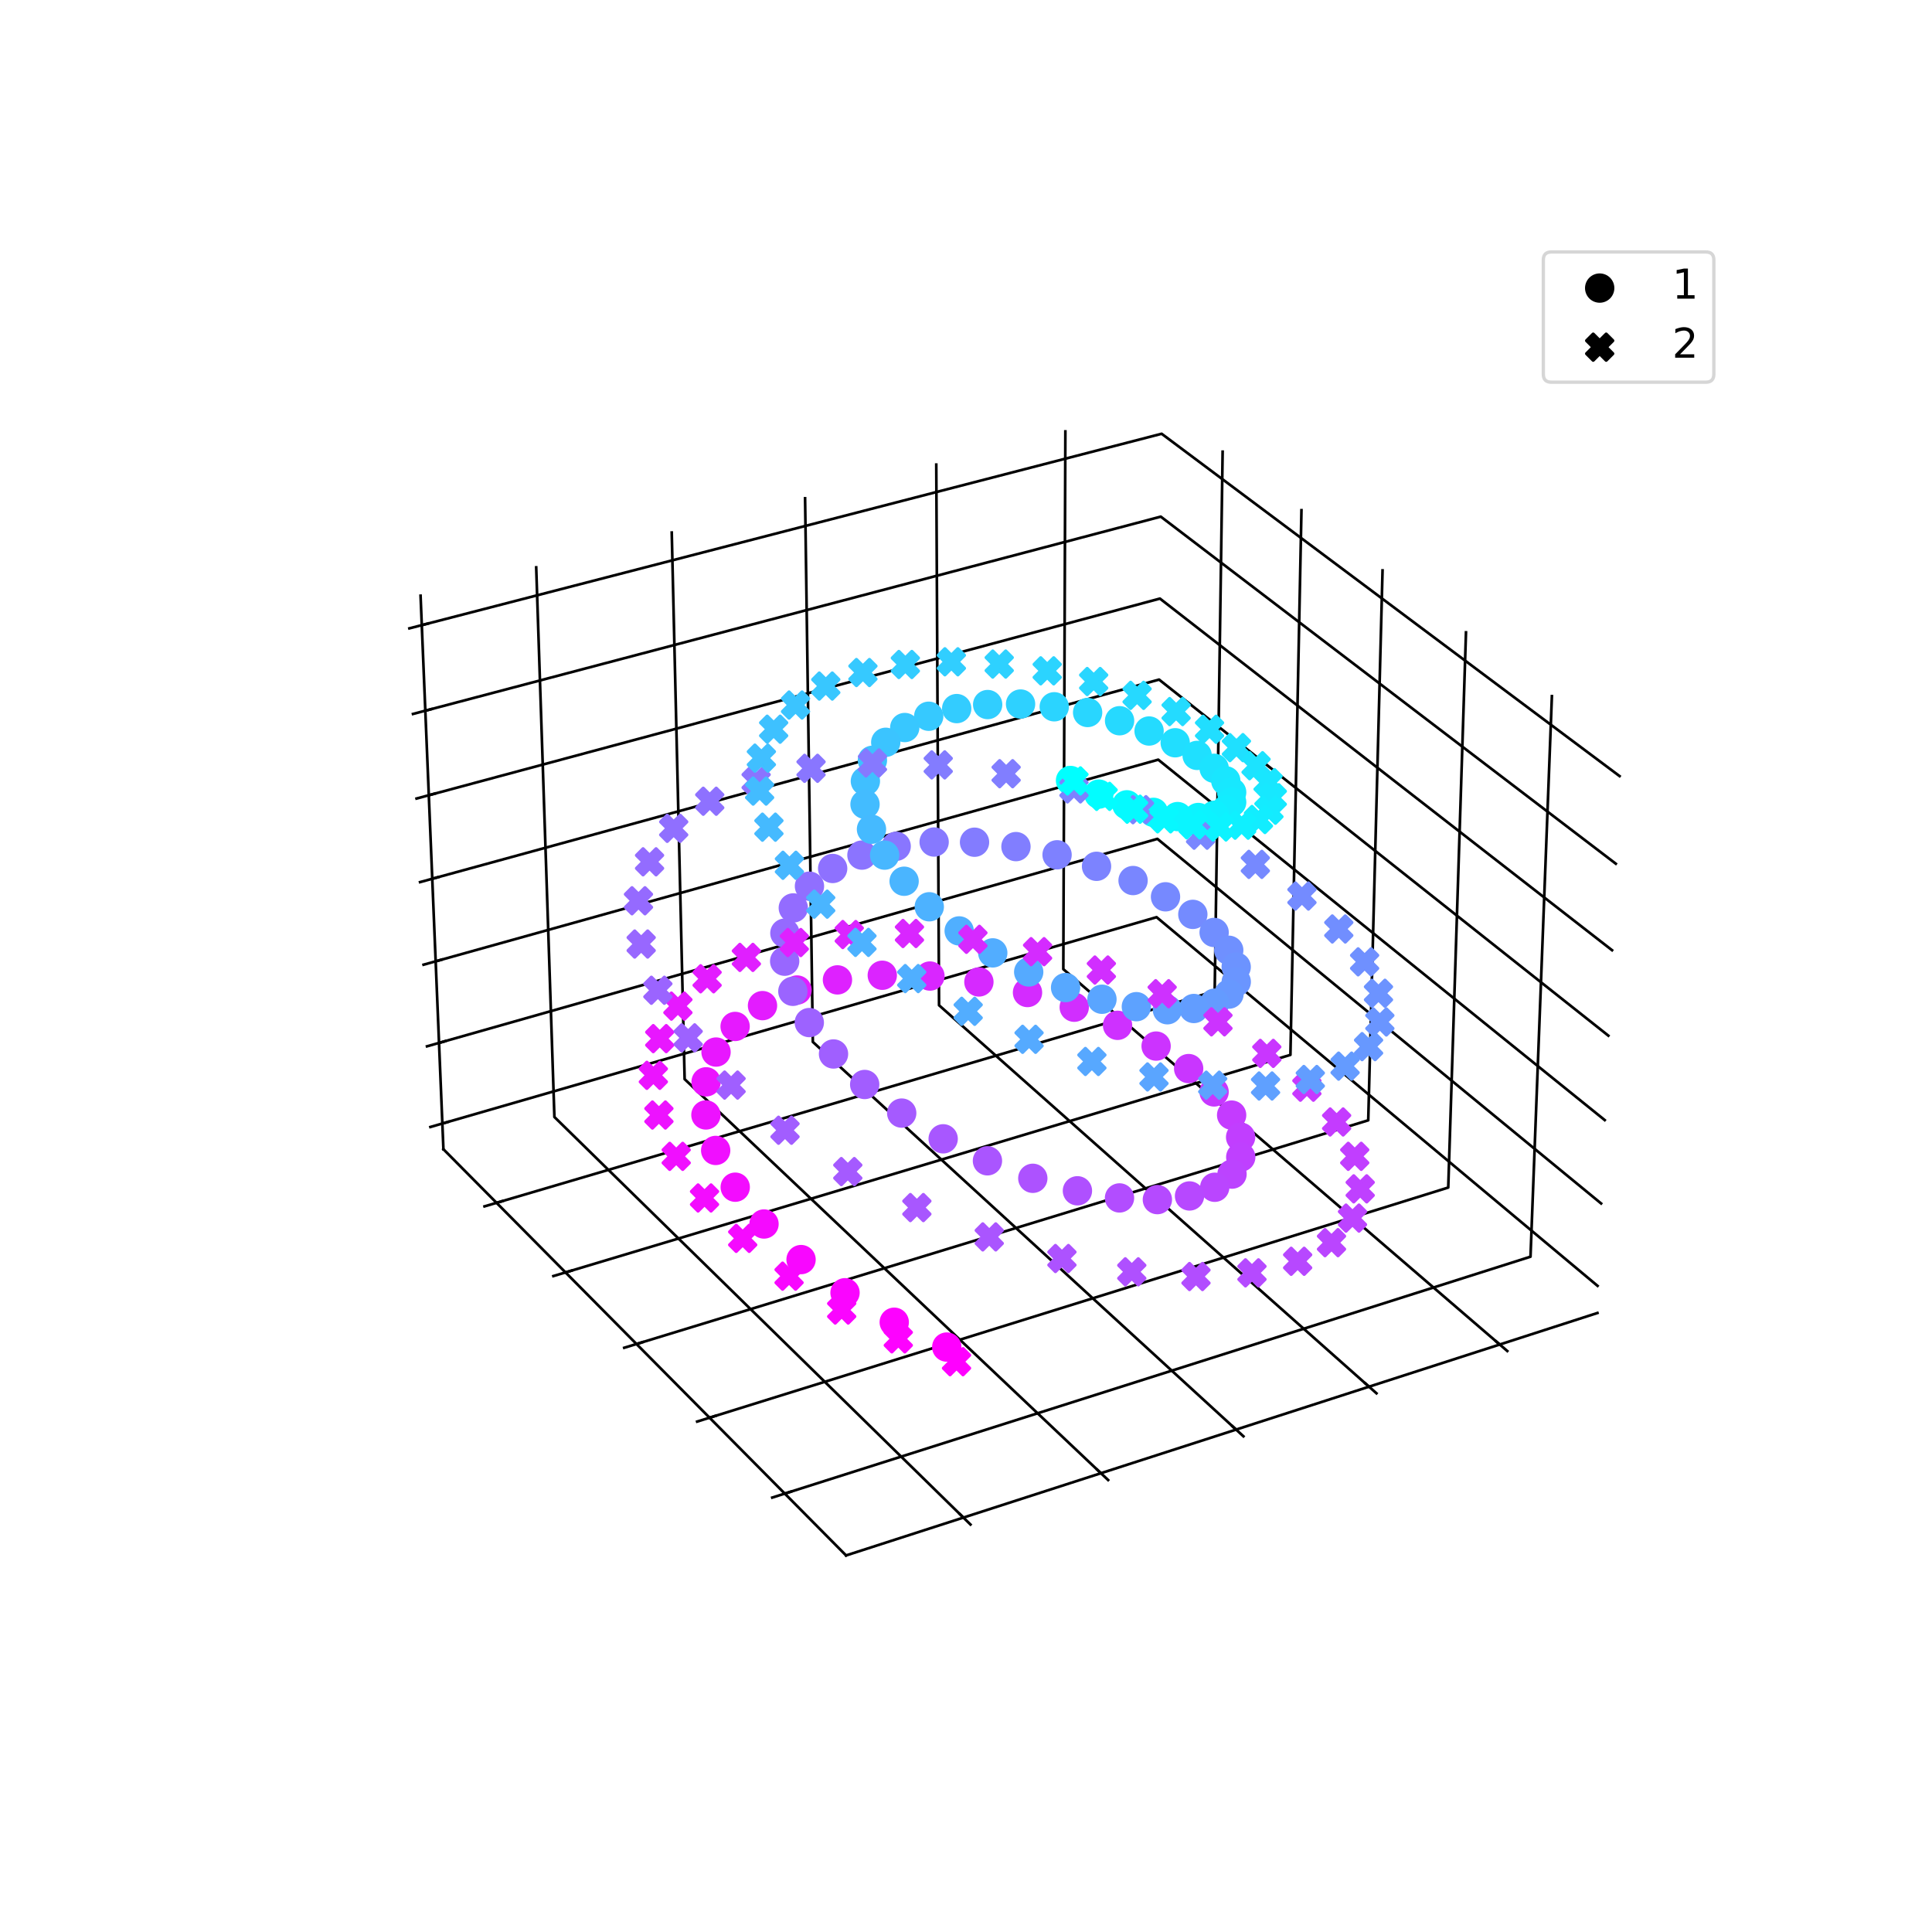 <?xml version="1.0" encoding="utf-8" standalone="no"?>
<!DOCTYPE svg PUBLIC "-//W3C//DTD SVG 1.1//EN"
  "http://www.w3.org/Graphics/SVG/1.1/DTD/svg11.dtd">
<svg xmlns:xlink="http://www.w3.org/1999/xlink" width="576pt" height="576pt" viewBox="0 0 576 576" xmlns="http://www.w3.org/2000/svg" version="1.1">
 <defs>
  <style type="text/css">*{stroke-linejoin: round; stroke-linecap: butt}</style>
 </defs>
 <g id="figure_1">
  <g id="patch_1">
   <path d="M 0 576 
L 576 576 
L 576 0 
L 0 0 
z
" style="fill: #ffffff"/>
  </g>
  <g id="patch_2">
   <path d="M 73.44 512.64 
L 516.96 512.64 
L 516.96 69.12 
L 73.44 69.12 
z
" style="fill: #ffffff"/>
  </g>
  <g id="pane3d_1">
   <g id="patch_3">
    <path d="M 344.741 280.89 
L 476.258 391.446 
L 483.562 222.639 
L 346.418 120.827 
" style="fill: none; opacity: 0.5; stroke: #ffffff; stroke-linejoin: miter"/>
   </g>
  </g>
  <g id="pane3d_2">
   <g id="patch_4">
    <path d="M 344.741 280.89 
L 132.199 342.629 
L 125.388 177.606 
L 346.418 120.827 
" style="fill: none; opacity: 0.5; stroke: #ffffff; stroke-linejoin: miter"/>
   </g>
  </g>
  <g id="pane3d_3">
   <g id="patch_5">
    <path d="M 344.741 280.89 
L 132.199 342.629 
L 252.242 463.732 
L 476.258 391.446 
" style="fill: none; opacity: 0.5; stroke: #ffffff; stroke-linejoin: miter"/>
   </g>
  </g>
  <g id="grid3d_1">
   <g id="Line3DCollection_1">
    <path d="M 447.125 400.847 
L 317.014 288.944 
L 317.627 128.223 
" style="fill: none; stroke: #000000; stroke-width: 0.8"/>
    <path d="M 408.155 413.422 
L 279.964 299.706 
L 279.135 138.111 
" style="fill: none; stroke: #000000; stroke-width: 0.8"/>
    <path d="M 368.526 426.209 
L 242.336 310.637 
L 240.019 148.159 
" style="fill: none; stroke: #000000; stroke-width: 0.8"/>
    <path d="M 328.221 439.215 
L 204.115 321.739 
L 200.262 158.372 
" style="fill: none; stroke: #000000; stroke-width: 0.8"/>
    <path d="M 287.223 452.444 
L 165.288 333.018 
L 159.849 168.753 
" style="fill: none; stroke: #000000; stroke-width: 0.8"/>
   </g>
  </g>
  <g id="grid3d_2">
   <g id="Line3DCollection_2">
    <path d="M 364.518 134.264 
L 362.145 295.52 
L 148.035 358.605 
" style="fill: none; stroke: #000000; stroke-width: 0.8"/>
    <path d="M 388.02 151.711 
L 384.722 314.499 
L 168.601 379.353 
" style="fill: none; stroke: #000000; stroke-width: 0.8"/>
    <path d="M 412.197 169.66 
L 407.922 334.002 
L 189.761 400.699 
" style="fill: none; stroke: #000000; stroke-width: 0.8"/>
    <path d="M 437.078 188.13 
L 431.772 354.05 
L 211.54 422.671 
" style="fill: none; stroke: #000000; stroke-width: 0.8"/>
    <path d="M 462.693 207.147 
L 456.298 374.667 
L 233.968 445.296 
" style="fill: none; stroke: #000000; stroke-width: 0.8"/>
   </g>
  </g>
  <g id="grid3d_3">
   <g id="Line3DCollection_3">
    <path d="M 131.883 334.965 
L 344.819 273.444 
L 476.596 383.616 
" style="fill: none; stroke: #000000; stroke-width: 0.8"/>
    <path d="M 130.89 310.926 
L 345.063 250.097 
L 477.659 359.052 
" style="fill: none; stroke: #000000; stroke-width: 0.8"/>
    <path d="M 129.887 286.604 
L 345.311 226.487 
L 478.735 334.188 
" style="fill: none; stroke: #000000; stroke-width: 0.8"/>
    <path d="M 128.871 261.993 
L 345.561 202.609 
L 479.824 309.019 
" style="fill: none; stroke: #000000; stroke-width: 0.8"/>
    <path d="M 127.843 237.089 
L 345.814 178.459 
L 480.927 283.539 
" style="fill: none; stroke: #000000; stroke-width: 0.8"/>
    <path d="M 126.803 211.886 
L 346.07 154.031 
L 482.043 257.743 
" style="fill: none; stroke: #000000; stroke-width: 0.8"/>
    <path d="M 125.75 186.378 
L 346.329 129.322 
L 483.173 231.624 
" style="fill: none; stroke: #000000; stroke-width: 0.8"/>
   </g>
  </g>
  <g id="axis3d_1">
   <g id="line2d_1">
    <path d="M 476.258 391.446 
L 252.242 463.732 
" style="fill: none; stroke: #000000; stroke-width: 0.8; stroke-linecap: square"/>
   </g>
   <g id="xtick_1">
    <g id="line2d_2">
     <path d="M 446.001 399.88 
L 449.377 402.784 
" style="fill: none; stroke: #000000; stroke-width: 0.8; stroke-linecap: square"/>
    </g>
   </g>
   <g id="xtick_2">
    <g id="line2d_3">
     <path d="M 407.047 412.439 
L 410.375 415.391 
" style="fill: none; stroke: #000000; stroke-width: 0.8; stroke-linecap: square"/>
    </g>
   </g>
   <g id="xtick_3">
    <g id="line2d_4">
     <path d="M 367.434 425.209 
L 370.713 428.212 
" style="fill: none; stroke: #000000; stroke-width: 0.8; stroke-linecap: square"/>
    </g>
   </g>
   <g id="xtick_4">
    <g id="line2d_5">
     <path d="M 327.147 438.198 
L 330.374 441.252 
" style="fill: none; stroke: #000000; stroke-width: 0.8; stroke-linecap: square"/>
    </g>
   </g>
   <g id="xtick_5">
    <g id="line2d_6">
     <path d="M 286.167 451.409 
L 289.339 454.517 
" style="fill: none; stroke: #000000; stroke-width: 0.8; stroke-linecap: square"/>
    </g>
   </g>
  </g>
  <g id="axis3d_2">
   <g id="line2d_7">
    <path d="M 132.199 342.629 
L 252.242 463.732 
" style="fill: none; stroke: #000000; stroke-width: 0.8; stroke-linecap: square"/>
   </g>
   <g id="xtick_6">
    <g id="line2d_8">
     <path d="M 149.825 358.078 
L 144.452 359.661 
" style="fill: none; stroke: #000000; stroke-width: 0.8; stroke-linecap: square"/>
    </g>
   </g>
   <g id="xtick_7">
    <g id="line2d_9">
     <path d="M 170.408 378.81 
L 164.982 380.439 
" style="fill: none; stroke: #000000; stroke-width: 0.8; stroke-linecap: square"/>
    </g>
   </g>
   <g id="xtick_8">
    <g id="line2d_10">
     <path d="M 191.586 400.141 
L 186.105 401.817 
" style="fill: none; stroke: #000000; stroke-width: 0.8; stroke-linecap: square"/>
    </g>
   </g>
   <g id="xtick_9">
    <g id="line2d_11">
     <path d="M 213.385 422.096 
L 207.848 423.822 
" style="fill: none; stroke: #000000; stroke-width: 0.8; stroke-linecap: square"/>
    </g>
   </g>
   <g id="xtick_10">
    <g id="line2d_12">
     <path d="M 235.831 444.704 
L 230.237 446.481 
" style="fill: none; stroke: #000000; stroke-width: 0.8; stroke-linecap: square"/>
    </g>
   </g>
  </g>
  <g id="axis3d_3">
   <g id="line2d_13">
    <path d="M 132.199 342.629 
L 125.388 177.606 
" style="fill: none; stroke: #000000; stroke-width: 0.8; stroke-linecap: square"/>
   </g>
   <g id="xtick_11">
    <g id="line2d_14">
     <path d="M 133.662 334.451 
L 128.32 335.995 
" style="fill: none; stroke: #000000; stroke-width: 0.8; stroke-linecap: square"/>
    </g>
   </g>
   <g id="xtick_12">
    <g id="line2d_15">
     <path d="M 132.68 310.418 
L 127.307 311.944 
" style="fill: none; stroke: #000000; stroke-width: 0.8; stroke-linecap: square"/>
    </g>
   </g>
   <g id="xtick_13">
    <g id="line2d_16">
     <path d="M 131.687 286.102 
L 126.281 287.61 
" style="fill: none; stroke: #000000; stroke-width: 0.8; stroke-linecap: square"/>
    </g>
   </g>
   <g id="xtick_14">
    <g id="line2d_17">
     <path d="M 130.683 261.497 
L 125.243 262.988 
" style="fill: none; stroke: #000000; stroke-width: 0.8; stroke-linecap: square"/>
    </g>
   </g>
   <g id="xtick_15">
    <g id="line2d_18">
     <path d="M 129.666 236.599 
L 124.193 238.071 
" style="fill: none; stroke: #000000; stroke-width: 0.8; stroke-linecap: square"/>
    </g>
   </g>
   <g id="xtick_16">
    <g id="line2d_19">
     <path d="M 128.637 211.402 
L 123.13 212.855 
" style="fill: none; stroke: #000000; stroke-width: 0.8; stroke-linecap: square"/>
    </g>
   </g>
   <g id="xtick_17">
    <g id="line2d_20">
     <path d="M 127.596 185.901 
L 122.054 187.334 
" style="fill: none; stroke: #000000; stroke-width: 0.8; stroke-linecap: square"/>
    </g>
   </g>
  </g>
  <g id="axes_1">
   <g id="Path3DCollection_1">
    <defs>
     <path id="C0_0_f807874103" d="M 0 3.873 
C 1.027 3.873 2.012 3.465 2.739 2.739 
C 3.465 2.012 3.873 1.027 3.873 -0 
C 3.873 -1.027 3.465 -2.012 2.739 -2.739 
C 2.012 -3.465 1.027 -3.873 0 -3.873 
C -1.027 -3.873 -2.012 -3.465 -2.739 -2.739 
C -3.465 -2.012 -3.873 -1.027 -3.873 0 
C -3.873 1.027 -3.465 2.012 -2.739 2.739 
C -2.012 3.465 -1.027 3.873 0 3.873 
z
"/>
    </defs>
    <g clip-path="url(#p86fbe86ae1)">
     <use xlink:href="#C0_0_f807874103" x="306.339" y="295.907" style="fill: #d42bff; stroke: #d42bff"/>
    </g>
    <g clip-path="url(#p86fbe86ae1)">
     <use xlink:href="#C0_0_f807874103" x="291.845" y="292.753" style="fill: #d629ff; stroke: #d629ff"/>
    </g>
    <g clip-path="url(#p86fbe86ae1)">
     <use xlink:href="#C0_0_f807874103" x="320.268" y="300.287" style="fill: #d12eff; stroke: #d12eff"/>
    </g>
    <g clip-path="url(#p86fbe86ae1)">
     <use xlink:href="#C0_0_f807874103" x="277.253" y="290.995" style="fill: #d926ff; stroke: #d926ff"/>
    </g>
    <g clip-path="url(#p86fbe86ae1)">
     <use xlink:href="#C0_0_f807874103" x="333.186" y="305.688" style="fill: #ce31ff; stroke: #ce31ff"/>
    </g>
    <g clip-path="url(#p86fbe86ae1)">
     <use xlink:href="#C0_0_f807874103" x="263.038" y="290.762" style="fill: #db24ff; stroke: #db24ff"/>
    </g>
    <g clip-path="url(#p86fbe86ae1)">
     <use xlink:href="#C0_0_f807874103" x="344.681" y="311.874" style="fill: #cc33ff; stroke: #cc33ff"/>
    </g>
    <g clip-path="url(#p86fbe86ae1)">
     <use xlink:href="#C0_0_f807874103" x="249.676" y="292.139" style="fill: #de21ff; stroke: #de21ff"/>
    </g>
    <g clip-path="url(#p86fbe86ae1)">
     <use xlink:href="#C0_0_f807874103" x="354.382" y="318.584" style="fill: #c936ff; stroke: #c936ff"/>
    </g>
    <g clip-path="url(#p86fbe86ae1)">
     <use xlink:href="#C0_0_f807874103" x="237.629" y="295.161" style="fill: #e01fff; stroke: #e01fff"/>
    </g>
    <g clip-path="url(#p86fbe86ae1)">
     <use xlink:href="#C0_0_f807874103" x="361.97" y="325.541" style="fill: #c738ff; stroke: #c738ff"/>
    </g>
    <g clip-path="url(#p86fbe86ae1)">
     <use xlink:href="#C0_0_f807874103" x="227.329" y="299.813" style="fill: #e31cff; stroke: #e31cff"/>
    </g>
    <g clip-path="url(#p86fbe86ae1)">
     <use xlink:href="#C0_0_f807874103" x="302.895" y="252.405" style="fill: #817eff; stroke: #817eff"/>
    </g>
    <g clip-path="url(#p86fbe86ae1)">
     <use xlink:href="#C0_0_f807874103" x="315.153" y="254.849" style="fill: #7e81ff; stroke: #7e81ff"/>
    </g>
    <g clip-path="url(#p86fbe86ae1)">
     <use xlink:href="#C0_0_f807874103" x="290.543" y="251.096" style="fill: #837cff; stroke: #837cff"/>
    </g>
    <g clip-path="url(#p86fbe86ae1)">
     <use xlink:href="#C0_0_f807874103" x="326.917" y="258.28" style="fill: #7c83ff; stroke: #7c83ff"/>
    </g>
    <g clip-path="url(#p86fbe86ae1)">
     <use xlink:href="#C0_0_f807874103" x="278.503" y="251.038" style="fill: #8679ff; stroke: #8679ff"/>
    </g>
    <g clip-path="url(#p86fbe86ae1)">
     <use xlink:href="#C0_0_f807874103" x="367.194" y="332.453" style="fill: #c43bff; stroke: #c43bff"/>
    </g>
    <g clip-path="url(#p86fbe86ae1)">
     <use xlink:href="#C0_0_f807874103" x="337.81" y="262.521" style="fill: #7986ff; stroke: #7986ff"/>
    </g>
    <g clip-path="url(#p86fbe86ae1)">
     <use xlink:href="#C0_0_f807874103" x="219.167" y="306.022" style="fill: #e619ff; stroke: #e619ff"/>
    </g>
    <g clip-path="url(#p86fbe86ae1)">
     <use xlink:href="#C0_0_f807874103" x="267.182" y="252.307" style="fill: #8976ff; stroke: #8976ff"/>
    </g>
    <g clip-path="url(#p86fbe86ae1)">
     <use xlink:href="#C0_0_f807874103" x="347.483" y="267.371" style="fill: #7689ff; stroke: #7689ff"/>
    </g>
    <g clip-path="url(#p86fbe86ae1)">
     <use xlink:href="#C0_0_f807874103" x="369.873" y="339.029" style="fill: #c13eff; stroke: #c13eff"/>
    </g>
    <g clip-path="url(#p86fbe86ae1)">
     <use xlink:href="#C0_0_f807874103" x="256.974" y="254.938" style="fill: #8b74ff; stroke: #8b74ff"/>
    </g>
    <g clip-path="url(#p86fbe86ae1)">
     <use xlink:href="#C0_0_f807874103" x="355.626" y="272.608" style="fill: #748bff; stroke: #748bff"/>
    </g>
    <g clip-path="url(#p86fbe86ae1)">
     <use xlink:href="#C0_0_f807874103" x="213.478" y="313.657" style="fill: #e817ff; stroke: #e817ff"/>
    </g>
    <g clip-path="url(#p86fbe86ae1)">
     <use xlink:href="#C0_0_f807874103" x="248.247" y="258.923" style="fill: #8e71ff; stroke: #8e71ff"/>
    </g>
    <g clip-path="url(#p86fbe86ae1)">
     <use xlink:href="#C0_0_f807874103" x="361.978" y="278" style="fill: #718eff; stroke: #718eff"/>
    </g>
    <g clip-path="url(#p86fbe86ae1)">
     <use xlink:href="#C0_0_f807874103" x="369.913" y="344.982" style="fill: #bf40ff; stroke: #bf40ff"/>
    </g>
    <g clip-path="url(#p86fbe86ae1)">
     <use xlink:href="#C0_0_f807874103" x="210.519" y="322.533" style="fill: #eb14ff; stroke: #eb14ff"/>
    </g>
    <g clip-path="url(#p86fbe86ae1)">
     <use xlink:href="#C0_0_f807874103" x="241.332" y="264.206" style="fill: #906fff; stroke: #906fff"/>
    </g>
    <g clip-path="url(#p86fbe86ae1)">
     <use xlink:href="#C0_0_f807874103" x="366.334" y="283.306" style="fill: #6f90ff; stroke: #6f90ff"/>
    </g>
    <g clip-path="url(#p86fbe86ae1)">
     <use xlink:href="#C0_0_f807874103" x="314.311" y="210.719" style="fill: #2bd4ff; stroke: #2bd4ff"/>
    </g>
    <g clip-path="url(#p86fbe86ae1)">
     <use xlink:href="#C0_0_f807874103" x="324.26" y="212.421" style="fill: #29d6ff; stroke: #29d6ff"/>
    </g>
    <g clip-path="url(#p86fbe86ae1)">
     <use xlink:href="#C0_0_f807874103" x="304.266" y="209.897" style="fill: #2ed1ff; stroke: #2ed1ff"/>
    </g>
    <g clip-path="url(#p86fbe86ae1)">
     <use xlink:href="#C0_0_f807874103" x="333.787" y="214.877" style="fill: #26d9ff; stroke: #26d9ff"/>
    </g>
    <g clip-path="url(#p86fbe86ae1)">
     <use xlink:href="#C0_0_f807874103" x="294.459" y="210.053" style="fill: #31ceff; stroke: #31ceff"/>
    </g>
    <g clip-path="url(#p86fbe86ae1)">
     <use xlink:href="#C0_0_f807874103" x="342.585" y="217.941" style="fill: #24dbff; stroke: #24dbff"/>
    </g>
    <g clip-path="url(#p86fbe86ae1)">
     <use xlink:href="#C0_0_f807874103" x="210.461" y="332.407" style="fill: #ed12ff; stroke: #ed12ff"/>
    </g>
    <g clip-path="url(#p86fbe86ae1)">
     <use xlink:href="#C0_0_f807874103" x="367.311" y="350.043" style="fill: #bc43ff; stroke: #bc43ff"/>
    </g>
    <g clip-path="url(#p86fbe86ae1)">
     <use xlink:href="#C0_0_f807874103" x="285.224" y="211.256" style="fill: #33ccff; stroke: #33ccff"/>
    </g>
    <g clip-path="url(#p86fbe86ae1)">
     <use xlink:href="#C0_0_f807874103" x="236.511" y="270.684" style="fill: #936cff; stroke: #936cff"/>
    </g>
    <g clip-path="url(#p86fbe86ae1)">
     <use xlink:href="#C0_0_f807874103" x="368.555" y="288.287" style="fill: #6c93ff; stroke: #6c93ff"/>
    </g>
    <g clip-path="url(#p86fbe86ae1)">
     <use xlink:href="#C0_0_f807874103" x="350.374" y="221.446" style="fill: #21deff; stroke: #21deff"/>
    </g>
    <g clip-path="url(#p86fbe86ae1)">
     <use xlink:href="#C0_0_f807874103" x="276.884" y="213.54" style="fill: #36c9ff; stroke: #36c9ff"/>
    </g>
    <g clip-path="url(#p86fbe86ae1)">
     <use xlink:href="#C0_0_f807874103" x="356.909" y="225.213" style="fill: #1fe0ff; stroke: #1fe0ff"/>
    </g>
    <g clip-path="url(#p86fbe86ae1)">
     <use xlink:href="#C0_0_f807874103" x="213.37" y="342.988" style="fill: #f00fff; stroke: #f00fff"/>
    </g>
    <g clip-path="url(#p86fbe86ae1)">
     <use xlink:href="#C0_0_f807874103" x="362.157" y="353.968" style="fill: #ba45ff; stroke: #ba45ff"/>
    </g>
    <g clip-path="url(#p86fbe86ae1)">
     <use xlink:href="#C0_0_f807874103" x="234" y="278.204" style="fill: #956aff; stroke: #956aff"/>
    </g>
    <g clip-path="url(#p86fbe86ae1)">
     <use xlink:href="#C0_0_f807874103" x="269.743" y="216.903" style="fill: #38c7ff; stroke: #38c7ff"/>
    </g>
    <g clip-path="url(#p86fbe86ae1)">
     <use xlink:href="#C0_0_f807874103" x="368.575" y="292.714" style="fill: #6a95ff; stroke: #6a95ff"/>
    </g>
    <g clip-path="url(#p86fbe86ae1)">
     <use xlink:href="#C0_0_f807874103" x="361.985" y="229.056" style="fill: #1ce3ff; stroke: #1ce3ff"/>
    </g>
    <g clip-path="url(#p86fbe86ae1)">
     <use xlink:href="#C0_0_f807874103" x="219.199" y="353.945" style="fill: #f30cff; stroke: #f30cff"/>
    </g>
    <g clip-path="url(#p86fbe86ae1)">
     <use xlink:href="#C0_0_f807874103" x="264.071" y="221.308" style="fill: #3bc4ff; stroke: #3bc4ff"/>
    </g>
    <g clip-path="url(#p86fbe86ae1)">
     <use xlink:href="#C0_0_f807874103" x="233.939" y="286.571" style="fill: #9867ff; stroke: #9867ff"/>
    </g>
    <g clip-path="url(#p86fbe86ae1)">
     <use xlink:href="#C0_0_f807874103" x="354.644" y="356.555" style="fill: #b748ff; stroke: #b748ff"/>
    </g>
    <g clip-path="url(#p86fbe86ae1)">
     <use xlink:href="#C0_0_f807874103" x="365.45" y="232.785" style="fill: #19e6ff; stroke: #19e6ff"/>
    </g>
    <g clip-path="url(#p86fbe86ae1)">
     <use xlink:href="#C0_0_f807874103" x="366.404" y="296.373" style="fill: #6798ff; stroke: #6798ff"/>
    </g>
    <g clip-path="url(#p86fbe86ae1)">
     <use xlink:href="#C0_0_f807874103" x="260.099" y="226.675" style="fill: #3ec1ff; stroke: #3ec1ff"/>
    </g>
    <g clip-path="url(#p86fbe86ae1)">
     <use xlink:href="#C0_0_f807874103" x="227.78" y="364.917" style="fill: #f50aff; stroke: #f50aff"/>
    </g>
    <g clip-path="url(#p86fbe86ae1)">
     <use xlink:href="#C0_0_f807874103" x="236.38" y="295.549" style="fill: #9b64ff; stroke: #9b64ff"/>
    </g>
    <g clip-path="url(#p86fbe86ae1)">
     <use xlink:href="#C0_0_f807874103" x="367.203" y="236.215" style="fill: #17e8ff; stroke: #17e8ff"/>
    </g>
    <g clip-path="url(#p86fbe86ae1)">
     <use xlink:href="#C0_0_f807874103" x="345.056" y="357.648" style="fill: #b54aff; stroke: #b54aff"/>
    </g>
    <g clip-path="url(#p86fbe86ae1)">
     <use xlink:href="#C0_0_f807874103" x="362.133" y="299.077" style="fill: #649bff; stroke: #649bff"/>
    </g>
    <g clip-path="url(#p86fbe86ae1)">
     <use xlink:href="#C0_0_f807874103" x="238.825" y="375.529" style="fill: #f807ff; stroke: #f807ff"/>
    </g>
    <g clip-path="url(#p86fbe86ae1)">
     <use xlink:href="#C0_0_f807874103" x="258.003" y="232.89" style="fill: #40bfff; stroke: #40bfff"/>
    </g>
    <g clip-path="url(#p86fbe86ae1)">
     <use xlink:href="#C0_0_f807874103" x="241.282" y="304.865" style="fill: #9d62ff; stroke: #9d62ff"/>
    </g>
    <g clip-path="url(#p86fbe86ae1)">
     <use xlink:href="#C0_0_f807874103" x="251.934" y="385.409" style="fill: #fa05ff; stroke: #fa05ff"/>
    </g>
    <g clip-path="url(#p86fbe86ae1)">
     <use xlink:href="#C0_0_f807874103" x="367.204" y="239.17" style="fill: #14ebff; stroke: #14ebff"/>
    </g>
    <g clip-path="url(#p86fbe86ae1)">
     <use xlink:href="#C0_0_f807874103" x="282.264" y="401.609" style="fill: #ff00ff; stroke: #ff00ff"/>
    </g>
    <g clip-path="url(#p86fbe86ae1)">
     <use xlink:href="#C0_0_f807874103" x="333.766" y="357.147" style="fill: #b24dff; stroke: #b24dff"/>
    </g>
    <g clip-path="url(#p86fbe86ae1)">
     <use xlink:href="#C0_0_f807874103" x="266.606" y="394.205" style="fill: #fd02ff; stroke: #fd02ff"/>
    </g>
    <g clip-path="url(#p86fbe86ae1)">
     <use xlink:href="#C0_0_f807874103" x="355.931" y="300.671" style="fill: #629dff; stroke: #629dff"/>
    </g>
    <g clip-path="url(#p86fbe86ae1)">
     <use xlink:href="#C0_0_f807874103" x="257.896" y="239.801" style="fill: #43bcff; stroke: #43bcff"/>
    </g>
    <g clip-path="url(#p86fbe86ae1)">
     <use xlink:href="#C0_0_f807874103" x="248.501" y="314.226" style="fill: #a05fff; stroke: #a05fff"/>
    </g>
    <g clip-path="url(#p86fbe86ae1)">
     <use xlink:href="#C0_0_f807874103" x="321.22" y="355.02" style="fill: #af50ff; stroke: #af50ff"/>
    </g>
    <g clip-path="url(#p86fbe86ae1)">
     <use xlink:href="#C0_0_f807874103" x="365.477" y="241.493" style="fill: #12edff; stroke: #12edff"/>
    </g>
    <g clip-path="url(#p86fbe86ae1)">
     <use xlink:href="#C0_0_f807874103" x="259.821" y="247.222" style="fill: #45baff; stroke: #45baff"/>
    </g>
    <g clip-path="url(#p86fbe86ae1)">
     <use xlink:href="#C0_0_f807874103" x="257.796" y="323.324" style="fill: #a25dff; stroke: #a25dff"/>
    </g>
    <g clip-path="url(#p86fbe86ae1)">
     <use xlink:href="#C0_0_f807874103" x="348.046" y="301.044" style="fill: #5fa0ff; stroke: #5fa0ff"/>
    </g>
    <g clip-path="url(#p86fbe86ae1)">
     <use xlink:href="#C0_0_f807874103" x="307.918" y="351.297" style="fill: #ad52ff; stroke: #ad52ff"/>
    </g>
    <g clip-path="url(#p86fbe86ae1)">
     <use xlink:href="#C0_0_f807874103" x="268.832" y="331.854" style="fill: #a55aff; stroke: #a55aff"/>
    </g>
    <g clip-path="url(#p86fbe86ae1)">
     <use xlink:href="#C0_0_f807874103" x="294.395" y="346.078" style="fill: #aa55ff; stroke: #aa55ff"/>
    </g>
    <g clip-path="url(#p86fbe86ae1)">
     <use xlink:href="#C0_0_f807874103" x="362.108" y="243.047" style="fill: #0ff0ff; stroke: #0ff0ff"/>
    </g>
    <g clip-path="url(#p86fbe86ae1)">
     <use xlink:href="#C0_0_f807874103" x="281.192" y="339.525" style="fill: #a857ff; stroke: #a857ff"/>
    </g>
    <g clip-path="url(#p86fbe86ae1)">
     <use xlink:href="#C0_0_f807874103" x="263.744" y="254.942" style="fill: #48b7ff; stroke: #48b7ff"/>
    </g>
    <g clip-path="url(#p86fbe86ae1)">
     <use xlink:href="#C0_0_f807874103" x="338.79" y="300.129" style="fill: #5da2ff; stroke: #5da2ff"/>
    </g>
    <g clip-path="url(#p86fbe86ae1)">
     <use xlink:href="#C0_0_f807874103" x="269.551" y="262.73" style="fill: #4ab5ff; stroke: #4ab5ff"/>
    </g>
    <g clip-path="url(#p86fbe86ae1)">
     <use xlink:href="#C0_0_f807874103" x="357.243" y="243.725" style="fill: #0cf3ff; stroke: #0cf3ff"/>
    </g>
    <g clip-path="url(#p86fbe86ae1)">
     <use xlink:href="#C0_0_f807874103" x="328.535" y="297.912" style="fill: #5aa5ff; stroke: #5aa5ff"/>
    </g>
    <g clip-path="url(#p86fbe86ae1)">
     <use xlink:href="#C0_0_f807874103" x="277.049" y="270.344" style="fill: #4db2ff; stroke: #4db2ff"/>
    </g>
    <g clip-path="url(#p86fbe86ae1)">
     <use xlink:href="#C0_0_f807874103" x="317.691" y="294.433" style="fill: #57a8ff; stroke: #57a8ff"/>
    </g>
    <g clip-path="url(#p86fbe86ae1)">
     <use xlink:href="#C0_0_f807874103" x="285.969" y="277.541" style="fill: #50afff; stroke: #50afff"/>
    </g>
    <g clip-path="url(#p86fbe86ae1)">
     <use xlink:href="#C0_0_f807874103" x="351.087" y="243.452" style="fill: #0af5ff; stroke: #0af5ff"/>
    </g>
    <g clip-path="url(#p86fbe86ae1)">
     <use xlink:href="#C0_0_f807874103" x="306.694" y="289.779" style="fill: #55aaff; stroke: #55aaff"/>
    </g>
    <g clip-path="url(#p86fbe86ae1)">
     <use xlink:href="#C0_0_f807874103" x="295.979" y="284.089" style="fill: #52adff; stroke: #52adff"/>
    </g>
    <g clip-path="url(#p86fbe86ae1)">
     <use xlink:href="#C0_0_f807874103" x="343.895" y="242.192" style="fill: #07f8ff; stroke: #07f8ff"/>
    </g>
    <g clip-path="url(#p86fbe86ae1)">
     <use xlink:href="#C0_0_f807874103" x="335.96" y="239.945" style="fill: #05faff; stroke: #05faff"/>
    </g>
    <g clip-path="url(#p86fbe86ae1)">
     <use xlink:href="#C0_0_f807874103" x="327.604" y="236.754" style="fill: #02fdff; stroke: #02fdff"/>
    </g>
    <g clip-path="url(#p86fbe86ae1)">
     <use xlink:href="#C0_0_f807874103" x="319.164" y="232.695" style="fill: #00ffff; stroke: #00ffff"/>
    </g>
   </g>
   <g id="Path3DCollection_2"/>
   <g id="Path3DCollection_3">
    <defs>
     <path id="C1_0_61dba5491e" d="M -1.936 3.873 
L 0 1.936 
L 1.936 3.873 
L 3.873 1.936 
L 1.936 -0 
L 3.873 -1.936 
L 1.936 -3.873 
L 0 -1.936 
L -1.936 -3.873 
L -3.873 -1.936 
L -1.936 0 
L -3.873 1.936 
z
"/>
    </defs>
    <g clip-path="url(#p86fbe86ae1)">
     <use xlink:href="#C1_0_61dba5491e" x="309.341" y="283.726" style="fill: #d42bff; stroke: #d42bff"/>
    </g>
    <g clip-path="url(#p86fbe86ae1)">
     <use xlink:href="#C1_0_61dba5491e" x="328.357" y="289.2" style="fill: #d12eff; stroke: #d12eff"/>
    </g>
    <g clip-path="url(#p86fbe86ae1)">
     <use xlink:href="#C1_0_61dba5491e" x="290.062" y="280.045" style="fill: #d629ff; stroke: #d629ff"/>
    </g>
    <g clip-path="url(#p86fbe86ae1)">
     <use xlink:href="#C1_0_61dba5491e" x="346.485" y="296.26" style="fill: #ce31ff; stroke: #ce31ff"/>
    </g>
    <g clip-path="url(#p86fbe86ae1)">
     <use xlink:href="#C1_0_61dba5491e" x="271.144" y="278.313" style="fill: #d926ff; stroke: #d926ff"/>
    </g>
    <g clip-path="url(#p86fbe86ae1)">
     <use xlink:href="#C1_0_61dba5491e" x="363.119" y="304.646" style="fill: #cc33ff; stroke: #cc33ff"/>
    </g>
    <g clip-path="url(#p86fbe86ae1)">
     <use xlink:href="#C1_0_61dba5491e" x="253.198" y="278.623" style="fill: #db24ff; stroke: #db24ff"/>
    </g>
    <g clip-path="url(#p86fbe86ae1)">
     <use xlink:href="#C1_0_61dba5491e" x="320.183" y="235.198" style="fill: #7e81ff; stroke: #7e81ff"/>
    </g>
    <g clip-path="url(#p86fbe86ae1)">
     <use xlink:href="#C1_0_61dba5491e" x="299.967" y="230.67" style="fill: #817eff; stroke: #817eff"/>
    </g>
    <g clip-path="url(#p86fbe86ae1)">
     <use xlink:href="#C1_0_61dba5491e" x="236.81" y="281.008" style="fill: #de21ff; stroke: #de21ff"/>
    </g>
    <g clip-path="url(#p86fbe86ae1)">
     <use xlink:href="#C1_0_61dba5491e" x="377.679" y="314.053" style="fill: #c936ff; stroke: #c936ff"/>
    </g>
    <g clip-path="url(#p86fbe86ae1)">
     <use xlink:href="#C1_0_61dba5491e" x="339.717" y="241.399" style="fill: #7c83ff; stroke: #7c83ff"/>
    </g>
    <g clip-path="url(#p86fbe86ae1)">
     <use xlink:href="#C1_0_61dba5491e" x="279.722" y="228.037" style="fill: #837cff; stroke: #837cff"/>
    </g>
    <g clip-path="url(#p86fbe86ae1)">
     <use xlink:href="#C1_0_61dba5491e" x="357.941" y="249.003" style="fill: #7986ff; stroke: #7986ff"/>
    </g>
    <g clip-path="url(#p86fbe86ae1)">
     <use xlink:href="#C1_0_61dba5491e" x="260.114" y="227.465" style="fill: #8679ff; stroke: #8679ff"/>
    </g>
    <g clip-path="url(#p86fbe86ae1)">
     <use xlink:href="#C1_0_61dba5491e" x="222.522" y="285.437" style="fill: #e01fff; stroke: #e01fff"/>
    </g>
    <g clip-path="url(#p86fbe86ae1)">
     <use xlink:href="#C1_0_61dba5491e" x="389.63" y="324.132" style="fill: #c738ff; stroke: #c738ff"/>
    </g>
    <g clip-path="url(#p86fbe86ae1)">
     <use xlink:href="#C1_0_61dba5491e" x="374.266" y="257.7" style="fill: #7689ff; stroke: #7689ff"/>
    </g>
    <g clip-path="url(#p86fbe86ae1)">
     <use xlink:href="#C1_0_61dba5491e" x="241.803" y="229.064" style="fill: #8976ff; stroke: #8976ff"/>
    </g>
    <g clip-path="url(#p86fbe86ae1)">
     <use xlink:href="#C1_0_61dba5491e" x="210.819" y="291.811" style="fill: #e31cff; stroke: #e31cff"/>
    </g>
    <g clip-path="url(#p86fbe86ae1)">
     <use xlink:href="#C1_0_61dba5491e" x="388.156" y="267.144" style="fill: #748bff; stroke: #748bff"/>
    </g>
    <g clip-path="url(#p86fbe86ae1)">
     <use xlink:href="#C1_0_61dba5491e" x="398.499" y="334.499" style="fill: #c43bff; stroke: #c43bff"/>
    </g>
    <g clip-path="url(#p86fbe86ae1)">
     <use xlink:href="#C1_0_61dba5491e" x="225.431" y="232.878" style="fill: #8b74ff; stroke: #8b74ff"/>
    </g>
    <g clip-path="url(#p86fbe86ae1)">
     <use xlink:href="#C1_0_61dba5491e" x="202.107" y="299.961" style="fill: #e619ff; stroke: #e619ff"/>
    </g>
    <g clip-path="url(#p86fbe86ae1)">
     <use xlink:href="#C1_0_61dba5491e" x="399.142" y="276.961" style="fill: #718eff; stroke: #718eff"/>
    </g>
    <g clip-path="url(#p86fbe86ae1)">
     <use xlink:href="#C1_0_61dba5491e" x="403.895" y="344.744" style="fill: #c13eff; stroke: #c13eff"/>
    </g>
    <g clip-path="url(#p86fbe86ae1)">
     <use xlink:href="#C1_0_61dba5491e" x="211.601" y="238.878" style="fill: #8e71ff; stroke: #8e71ff"/>
    </g>
    <g clip-path="url(#p86fbe86ae1)">
     <use xlink:href="#C1_0_61dba5491e" x="312.21" y="200.004" style="fill: #2bd4ff; stroke: #2bd4ff"/>
    </g>
    <g clip-path="url(#p86fbe86ae1)">
     <use xlink:href="#C1_0_61dba5491e" x="196.696" y="309.654" style="fill: #e817ff; stroke: #e817ff"/>
    </g>
    <g clip-path="url(#p86fbe86ae1)">
     <use xlink:href="#C1_0_61dba5491e" x="326.064" y="203.186" style="fill: #29d6ff; stroke: #29d6ff"/>
    </g>
    <g clip-path="url(#p86fbe86ae1)">
     <use xlink:href="#C1_0_61dba5491e" x="406.843" y="286.757" style="fill: #6f90ff; stroke: #6f90ff"/>
    </g>
    <g clip-path="url(#p86fbe86ae1)">
     <use xlink:href="#C1_0_61dba5491e" x="297.905" y="197.982" style="fill: #2ed1ff; stroke: #2ed1ff"/>
    </g>
    <g clip-path="url(#p86fbe86ae1)">
     <use xlink:href="#C1_0_61dba5491e" x="339.011" y="207.312" style="fill: #26d9ff; stroke: #26d9ff"/>
    </g>
    <g clip-path="url(#p86fbe86ae1)">
     <use xlink:href="#C1_0_61dba5491e" x="283.638" y="197.302" style="fill: #31ceff; stroke: #31ceff"/>
    </g>
    <g clip-path="url(#p86fbe86ae1)">
     <use xlink:href="#C1_0_61dba5491e" x="350.643" y="212.144" style="fill: #24dbff; stroke: #24dbff"/>
    </g>
    <g clip-path="url(#p86fbe86ae1)">
     <use xlink:href="#C1_0_61dba5491e" x="405.527" y="354.44" style="fill: #bf40ff; stroke: #bf40ff"/>
    </g>
    <g clip-path="url(#p86fbe86ae1)">
     <use xlink:href="#C1_0_61dba5491e" x="200.857" y="246.959" style="fill: #906fff; stroke: #906fff"/>
    </g>
    <g clip-path="url(#p86fbe86ae1)">
     <use xlink:href="#C1_0_61dba5491e" x="269.92" y="198.111" style="fill: #33ccff; stroke: #33ccff"/>
    </g>
    <g clip-path="url(#p86fbe86ae1)">
     <use xlink:href="#C1_0_61dba5491e" x="360.608" y="217.427" style="fill: #21deff; stroke: #21deff"/>
    </g>
    <g clip-path="url(#p86fbe86ae1)">
     <use xlink:href="#C1_0_61dba5491e" x="194.785" y="320.593" style="fill: #eb14ff; stroke: #eb14ff"/>
    </g>
    <g clip-path="url(#p86fbe86ae1)">
     <use xlink:href="#C1_0_61dba5491e" x="410.976" y="296.13" style="fill: #6c93ff; stroke: #6c93ff"/>
    </g>
    <g clip-path="url(#p86fbe86ae1)">
     <use xlink:href="#C1_0_61dba5491e" x="257.269" y="200.508" style="fill: #36c9ff; stroke: #36c9ff"/>
    </g>
    <g clip-path="url(#p86fbe86ae1)">
     <use xlink:href="#C1_0_61dba5491e" x="368.624" y="222.895" style="fill: #1fe0ff; stroke: #1fe0ff"/>
    </g>
    <g clip-path="url(#p86fbe86ae1)">
     <use xlink:href="#C1_0_61dba5491e" x="193.658" y="256.939" style="fill: #936cff; stroke: #936cff"/>
    </g>
    <g clip-path="url(#p86fbe86ae1)">
     <use xlink:href="#C1_0_61dba5491e" x="403.227" y="363.158" style="fill: #bc43ff; stroke: #bc43ff"/>
    </g>
    <g clip-path="url(#p86fbe86ae1)">
     <use xlink:href="#C1_0_61dba5491e" x="246.195" y="204.539" style="fill: #38c7ff; stroke: #38c7ff"/>
    </g>
    <g clip-path="url(#p86fbe86ae1)">
     <use xlink:href="#C1_0_61dba5491e" x="196.444" y="332.425" style="fill: #ed12ff; stroke: #ed12ff"/>
    </g>
    <g clip-path="url(#p86fbe86ae1)">
     <use xlink:href="#C1_0_61dba5491e" x="374.481" y="228.287" style="fill: #1ce3ff; stroke: #1ce3ff"/>
    </g>
    <g clip-path="url(#p86fbe86ae1)">
     <use xlink:href="#C1_0_61dba5491e" x="411.38" y="304.683" style="fill: #6a95ff; stroke: #6a95ff"/>
    </g>
    <g clip-path="url(#p86fbe86ae1)">
     <use xlink:href="#C1_0_61dba5491e" x="237.179" y="210.196" style="fill: #3bc4ff; stroke: #3bc4ff"/>
    </g>
    <g clip-path="url(#p86fbe86ae1)">
     <use xlink:href="#C1_0_61dba5491e" x="201.603" y="344.755" style="fill: #f00fff; stroke: #f00fff"/>
    </g>
    <g clip-path="url(#p86fbe86ae1)">
     <use xlink:href="#C1_0_61dba5491e" x="378.057" y="233.346" style="fill: #19e6ff; stroke: #19e6ff"/>
    </g>
    <g clip-path="url(#p86fbe86ae1)">
     <use xlink:href="#C1_0_61dba5491e" x="190.353" y="268.552" style="fill: #956aff; stroke: #956aff"/>
    </g>
    <g clip-path="url(#p86fbe86ae1)">
     <use xlink:href="#C1_0_61dba5491e" x="396.967" y="370.483" style="fill: #ba45ff; stroke: #ba45ff"/>
    </g>
    <g clip-path="url(#p86fbe86ae1)">
     <use xlink:href="#C1_0_61dba5491e" x="408.026" y="312.037" style="fill: #6798ff; stroke: #6798ff"/>
    </g>
    <g clip-path="url(#p86fbe86ae1)">
     <use xlink:href="#C1_0_61dba5491e" x="230.656" y="217.404" style="fill: #3ec1ff; stroke: #3ec1ff"/>
    </g>
    <g clip-path="url(#p86fbe86ae1)">
     <use xlink:href="#C1_0_61dba5491e" x="379.316" y="237.838" style="fill: #17e8ff; stroke: #17e8ff"/>
    </g>
    <g clip-path="url(#p86fbe86ae1)">
     <use xlink:href="#C1_0_61dba5491e" x="210.048" y="357.16" style="fill: #f30cff; stroke: #f30cff"/>
    </g>
    <g clip-path="url(#p86fbe86ae1)">
     <use xlink:href="#C1_0_61dba5491e" x="191.16" y="281.454" style="fill: #9867ff; stroke: #9867ff"/>
    </g>
    <g clip-path="url(#p86fbe86ae1)">
     <use xlink:href="#C1_0_61dba5491e" x="386.878" y="376.034" style="fill: #b748ff; stroke: #b748ff"/>
    </g>
    <g clip-path="url(#p86fbe86ae1)">
     <use xlink:href="#C1_0_61dba5491e" x="221.425" y="369.204" style="fill: #f50aff; stroke: #f50aff"/>
    </g>
    <g clip-path="url(#p86fbe86ae1)">
     <use xlink:href="#C1_0_61dba5491e" x="378.313" y="241.555" style="fill: #14ebff; stroke: #14ebff"/>
    </g>
    <g clip-path="url(#p86fbe86ae1)">
     <use xlink:href="#C1_0_61dba5491e" x="226.994" y="226.025" style="fill: #40bfff; stroke: #40bfff"/>
    </g>
    <g clip-path="url(#p86fbe86ae1)">
     <use xlink:href="#C1_0_61dba5491e" x="235.252" y="380.468" style="fill: #f807ff; stroke: #f807ff"/>
    </g>
    <g clip-path="url(#p86fbe86ae1)">
     <use xlink:href="#C1_0_61dba5491e" x="401.028" y="317.852" style="fill: #649bff; stroke: #649bff"/>
    </g>
    <g clip-path="url(#p86fbe86ae1)">
     <use xlink:href="#C1_0_61dba5491e" x="285.173" y="405.971" style="fill: #ff00ff; stroke: #ff00ff"/>
    </g>
    <g clip-path="url(#p86fbe86ae1)">
     <use xlink:href="#C1_0_61dba5491e" x="250.938" y="390.562" style="fill: #fa05ff; stroke: #fa05ff"/>
    </g>
    <g clip-path="url(#p86fbe86ae1)">
     <use xlink:href="#C1_0_61dba5491e" x="267.816" y="399.151" style="fill: #fd02ff; stroke: #fd02ff"/>
    </g>
    <g clip-path="url(#p86fbe86ae1)">
     <use xlink:href="#C1_0_61dba5491e" x="375.19" y="244.324" style="fill: #12edff; stroke: #12edff"/>
    </g>
    <g clip-path="url(#p86fbe86ae1)">
     <use xlink:href="#C1_0_61dba5491e" x="196.137" y="295.234" style="fill: #9b64ff; stroke: #9b64ff"/>
    </g>
    <g clip-path="url(#p86fbe86ae1)">
     <use xlink:href="#C1_0_61dba5491e" x="373.256" y="379.484" style="fill: #b54aff; stroke: #b54aff"/>
    </g>
    <g clip-path="url(#p86fbe86ae1)">
     <use xlink:href="#C1_0_61dba5491e" x="226.469" y="235.851" style="fill: #43bcff; stroke: #43bcff"/>
    </g>
    <g clip-path="url(#p86fbe86ae1)">
     <use xlink:href="#C1_0_61dba5491e" x="370.176" y="246.018" style="fill: #0ff0ff; stroke: #0ff0ff"/>
    </g>
    <g clip-path="url(#p86fbe86ae1)">
     <use xlink:href="#C1_0_61dba5491e" x="390.652" y="321.837" style="fill: #629dff; stroke: #629dff"/>
    </g>
    <g clip-path="url(#p86fbe86ae1)">
     <use xlink:href="#C1_0_61dba5491e" x="205.17" y="309.42" style="fill: #9d62ff; stroke: #9d62ff"/>
    </g>
    <g clip-path="url(#p86fbe86ae1)">
     <use xlink:href="#C1_0_61dba5491e" x="229.244" y="246.611" style="fill: #45baff; stroke: #45baff"/>
    </g>
    <g clip-path="url(#p86fbe86ae1)">
     <use xlink:href="#C1_0_61dba5491e" x="363.57" y="246.557" style="fill: #0cf3ff; stroke: #0cf3ff"/>
    </g>
    <g clip-path="url(#p86fbe86ae1)">
     <use xlink:href="#C1_0_61dba5491e" x="356.565" y="380.582" style="fill: #b24dff; stroke: #b24dff"/>
    </g>
    <g clip-path="url(#p86fbe86ae1)">
     <use xlink:href="#C1_0_61dba5491e" x="377.311" y="323.776" style="fill: #5fa0ff; stroke: #5fa0ff"/>
    </g>
    <g clip-path="url(#p86fbe86ae1)">
     <use xlink:href="#C1_0_61dba5491e" x="355.731" y="245.916" style="fill: #0af5ff; stroke: #0af5ff"/>
    </g>
    <g clip-path="url(#p86fbe86ae1)">
     <use xlink:href="#C1_0_61dba5491e" x="217.964" y="323.504" style="fill: #a05fff; stroke: #a05fff"/>
    </g>
    <g clip-path="url(#p86fbe86ae1)">
     <use xlink:href="#C1_0_61dba5491e" x="235.355" y="257.974" style="fill: #48b7ff; stroke: #48b7ff"/>
    </g>
    <g clip-path="url(#p86fbe86ae1)">
     <use xlink:href="#C1_0_61dba5491e" x="337.427" y="379.173" style="fill: #af50ff; stroke: #af50ff"/>
    </g>
    <g clip-path="url(#p86fbe86ae1)">
     <use xlink:href="#C1_0_61dba5491e" x="347.057" y="244.123" style="fill: #07f8ff; stroke: #07f8ff"/>
    </g>
    <g clip-path="url(#p86fbe86ae1)">
     <use xlink:href="#C1_0_61dba5491e" x="337.967" y="241.253" style="fill: #05faff; stroke: #05faff"/>
    </g>
    <g clip-path="url(#p86fbe86ae1)">
     <use xlink:href="#C1_0_61dba5491e" x="234.041" y="336.965" style="fill: #a25dff; stroke: #a25dff"/>
    </g>
    <g clip-path="url(#p86fbe86ae1)">
     <use xlink:href="#C1_0_61dba5491e" x="361.556" y="323.535" style="fill: #5da2ff; stroke: #5da2ff"/>
    </g>
    <g clip-path="url(#p86fbe86ae1)">
     <use xlink:href="#C1_0_61dba5491e" x="328.879" y="237.431" style="fill: #02fdff; stroke: #02fdff"/>
    </g>
    <g clip-path="url(#p86fbe86ae1)">
     <use xlink:href="#C1_0_61dba5491e" x="316.598" y="375.21" style="fill: #ad52ff; stroke: #ad52ff"/>
    </g>
    <g clip-path="url(#p86fbe86ae1)">
     <use xlink:href="#C1_0_61dba5491e" x="320.188" y="232.815" style="fill: #00ffff; stroke: #00ffff"/>
    </g>
    <g clip-path="url(#p86fbe86ae1)">
     <use xlink:href="#C1_0_61dba5491e" x="244.688" y="269.561" style="fill: #4ab5ff; stroke: #4ab5ff"/>
    </g>
    <g clip-path="url(#p86fbe86ae1)">
     <use xlink:href="#C1_0_61dba5491e" x="252.762" y="349.293" style="fill: #a55aff; stroke: #a55aff"/>
    </g>
    <g clip-path="url(#p86fbe86ae1)">
     <use xlink:href="#C1_0_61dba5491e" x="294.935" y="368.763" style="fill: #aa55ff; stroke: #aa55ff"/>
    </g>
    <g clip-path="url(#p86fbe86ae1)">
     <use xlink:href="#C1_0_61dba5491e" x="273.35" y="360.024" style="fill: #a857ff; stroke: #a857ff"/>
    </g>
    <g clip-path="url(#p86fbe86ae1)">
     <use xlink:href="#C1_0_61dba5491e" x="344.047" y="321.076" style="fill: #5aa5ff; stroke: #5aa5ff"/>
    </g>
    <g clip-path="url(#p86fbe86ae1)">
     <use xlink:href="#C1_0_61dba5491e" x="256.981" y="280.962" style="fill: #4db2ff; stroke: #4db2ff"/>
    </g>
    <g clip-path="url(#p86fbe86ae1)">
     <use xlink:href="#C1_0_61dba5491e" x="325.533" y="316.462" style="fill: #57a8ff; stroke: #57a8ff"/>
    </g>
    <g clip-path="url(#p86fbe86ae1)">
     <use xlink:href="#C1_0_61dba5491e" x="271.818" y="291.75" style="fill: #50afff; stroke: #50afff"/>
    </g>
    <g clip-path="url(#p86fbe86ae1)">
     <use xlink:href="#C1_0_61dba5491e" x="306.803" y="309.856" style="fill: #55aaff; stroke: #55aaff"/>
    </g>
    <g clip-path="url(#p86fbe86ae1)">
     <use xlink:href="#C1_0_61dba5491e" x="288.648" y="301.509" style="fill: #52adff; stroke: #52adff"/>
    </g>
   </g>
   <g id="Path3DCollection_4"/>
   <g id="legend_1">
    <g id="patch_6">
     <path d="M 462.525 113.948 
L 508.56 113.948 
Q 510.96 113.948 510.96 111.547 
L 510.96 77.52 
Q 510.96 75.12 508.56 75.12 
L 462.525 75.12 
Q 460.125 75.12 460.125 77.52 
L 460.125 111.547 
Q 460.125 113.948 462.525 113.948 
z
" style="fill: #ffffff; opacity: 0.8; stroke: #cccccc; stroke-linejoin: miter"/>
    </g>
    <g id="Path3DCollection_5">
     <defs>
      <path id="m1e52a14bec" d="M 0 3.873 
C 1.027 3.873 2.012 3.465 2.739 2.739 
C 3.465 2.012 3.873 1.027 3.873 0 
C 3.873 -1.027 3.465 -2.012 2.739 -2.739 
C 2.012 -3.465 1.027 -3.873 0 -3.873 
C -1.027 -3.873 -2.012 -3.465 -2.739 -2.739 
C -3.465 -2.012 -3.873 -1.027 -3.873 0 
C -3.873 1.027 -3.465 2.012 -2.739 2.739 
C -2.012 3.465 -1.027 3.873 0 3.873 
z
" style="stroke: #000000"/>
     </defs>
     <g>
      <use xlink:href="#m1e52a14bec" x="476.925" y="85.888" style="stroke: #000000"/>
     </g>
    </g>
    <g id="text_1">
     <!-- 1 -->
     <g transform="translate(498.525 89.038) scale(0.12 -0.12)">
      <defs>
       <path id="DejaVuSans-31" d="M 794 531 
L 1825 531 
L 1825 4091 
L 703 3866 
L 703 4441 
L 1819 4666 
L 2450 4666 
L 2450 531 
L 3481 531 
L 3481 0 
L 794 0 
L 794 531 
z
" transform="scale(0.016)"/>
      </defs>
      <use xlink:href="#DejaVuSans-31"/>
     </g>
    </g>
    <g id="Path3DCollection_6">
     <defs>
      <path id="m30070ccd1d" d="M -1.936 3.873 
L 0 1.936 
L 1.936 3.873 
L 3.873 1.936 
L 1.936 0 
L 3.873 -1.936 
L 1.936 -3.873 
L 0 -1.936 
L -1.936 -3.873 
L -3.873 -1.936 
L -1.936 0 
L -3.873 1.936 
z
" style="stroke: #000000"/>
     </defs>
     <g>
      <use xlink:href="#m30070ccd1d" x="476.925" y="103.502" style="stroke: #000000"/>
     </g>
    </g>
    <g id="text_2">
     <!-- 2 -->
     <g transform="translate(498.525 106.652) scale(0.12 -0.12)">
      <defs>
       <path id="DejaVuSans-32" d="M 1228 531 
L 3431 531 
L 3431 0 
L 469 0 
L 469 531 
Q 828 903 1448 1529 
Q 2069 2156 2228 2338 
Q 2531 2678 2651 2914 
Q 2772 3150 2772 3378 
Q 2772 3750 2511 3984 
Q 2250 4219 1831 4219 
Q 1534 4219 1204 4116 
Q 875 4013 500 3803 
L 500 4441 
Q 881 4594 1212 4672 
Q 1544 4750 1819 4750 
Q 2544 4750 2975 4387 
Q 3406 4025 3406 3419 
Q 3406 3131 3298 2873 
Q 3191 2616 2906 2266 
Q 2828 2175 2409 1742 
Q 1991 1309 1228 531 
z
" transform="scale(0.016)"/>
      </defs>
      <use xlink:href="#DejaVuSans-32"/>
     </g>
    </g>
   </g>
  </g>
 </g>
 <defs>
  <clipPath id="p86fbe86ae1">
   <rect x="73.44" y="69.12" width="443.52" height="443.52"/>
  </clipPath>
 </defs>
</svg>
